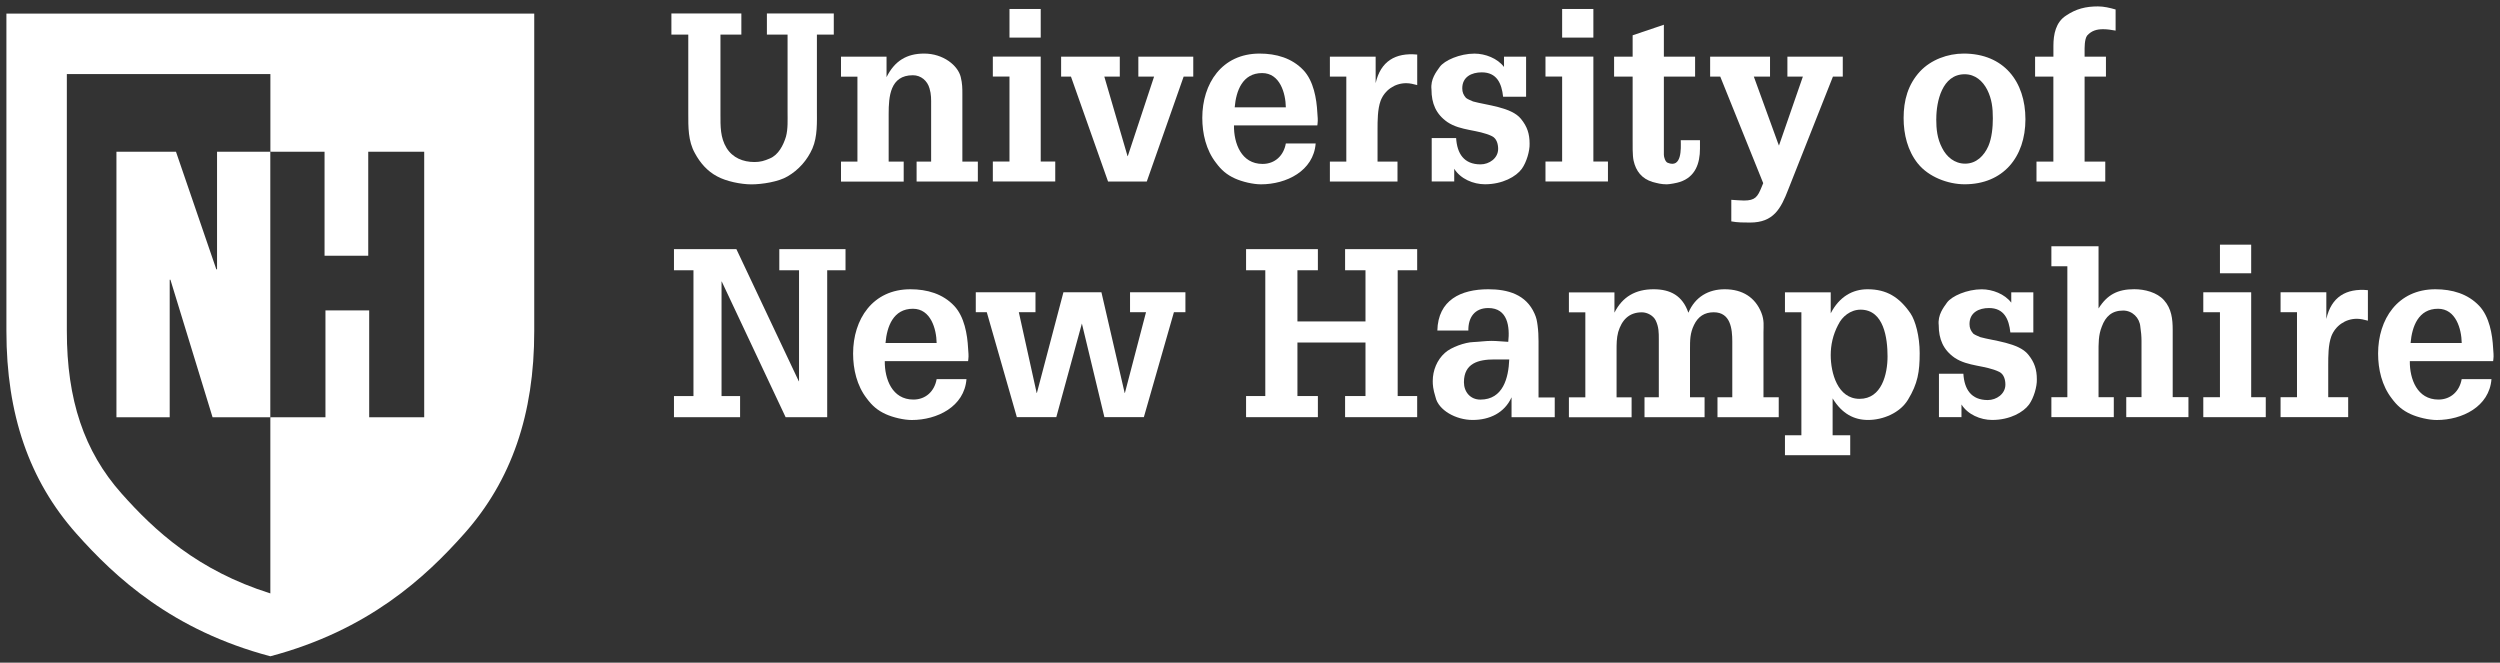 <?xml version="1.0" encoding="UTF-8"?>
<svg xmlns="http://www.w3.org/2000/svg" version="1.1" xmlns:cc="http://creativecommons.org/ns#" xmlns:dc="http://purl.org/dc/elements/1.1/" xmlns:inkscape="http://www.inkscape.org/namespaces/inkscape" xmlns:rdf="http://www.w3.org/1999/02/22-rdf-syntax-ns#" xmlns:sodipodi="http://sodipodi.sourceforge.net/DTD/sodipodi-0.dtd" xmlns:svg="http://www.w3.org/2000/svg" viewBox="0 0 553.92 146.83">
  <rect x="0" y="0" width="553.92" height="146.83" fill="#333333" stroke="none"/>
  <!-- Generator: Adobe Illustrator 29.6.0, SVG Export Plug-In . SVG Version: 2.1.1 Build 207)  -->
  <defs>
    <style>
      .st0 {
        fill: #fff;
      }
    </style>
  </defs>
  <g id="svg1629" inkscape:version="0.92.0 r15299" sodipodi:docname="university of new hampshire.svg">
    <sodipodi:namedview id="base" bordercolor="#666666" borderopacity="1.0" fit-margin-bottom="0" fit-margin-left="0" fit-margin-right="0" fit-margin-top="0" inkscape:current-layer="layer1" inkscape:cx="367.38868" inkscape:cy="96.000076" inkscape:document-units="mm" inkscape:pageopacity="0.0" inkscape:pageshadow="2" inkscape:window-height="744" inkscape:window-maximized="1" inkscape:window-width="1280" inkscape:window-x="-4" inkscape:window-y="-4" inkscape:zoom="1.220778" pagecolor="#ffffff" showgrid="false"/>
    <g id="layer1" inkscape:groupmode="layer" inkscape:label="Layer 1">
      <path id="path1300" class="st0" d="M148.76,2.98h15.5v4.68h-4.63v17.68c0,2.65-.05,5.15,1.35,7.44,1.35,2.18,3.64,3.12,6.19,3.12,1.3,0,2.18-.26,3.38-.78,1.93-.78,3.02-2.96,3.59-4.83.47-1.72.36-3.74.36-5.46V7.66h-4.58V2.98h14.82v4.68h-3.74v16.54c0,2.81.16,6.03-.99,8.69-1.14,2.6-3.07,4.78-5.51,6.19-1.98,1.2-5.67,1.77-8.01,1.77s-5.62-.68-7.59-1.77c-2.18-1.14-3.8-3.02-4.94-5.15-1.51-2.7-1.46-5.77-1.46-8.79V7.66h-3.74V2.98" inkscape:connector-curvature="0"/>
      <path id="path1302" class="st0" d="M196.44,17.07c1.77-3.54,4.42-5.2,8.32-5.2,4.26,0,7.49,2.65,8.11,5.2.36,1.46.36,2.55.36,3.75v14.98h3.43v4.42h-13.57v-4.42h3.22v-12.43c0-1.35.05-2.44-.36-3.79-.47-1.67-1.87-2.91-3.69-2.91-5.05,0-5.36,4.73-5.36,8.58v10.56h3.33v4.42h-13.89v-4.42h3.64v-18.83h-3.64v-4.42h10.09v4.52" inkscape:connector-curvature="0"/>
      <path id="path1304" class="st0" d="M223.67,1.99h6.92v6.34h-6.92V1.99ZM219.98,40.21v-4.42h3.69v-18.83h-3.69v-4.42h10.61v23.25h3.22v4.42h-13.83" inkscape:connector-curvature="0"/>
      <path id="path1306" class="st0" d="M235.11,12.55h13v4.42h-3.43l5.15,17.63h.05l5.83-17.63h-3.49v-4.42h12.17v4.42h-2.13l-8.17,23.25h-8.58l-8.22-23.25h-2.18v-4.42" inkscape:connector-curvature="0"/>
      <path id="path1308" class="st0" d="M284.9,23.78c-.05-3.12-1.3-7.59-5.25-7.59-4.37,0-5.77,3.95-6.08,7.59h11.34ZM273.41,27.79c-.05,3.95,1.61,8.53,6.34,8.53,2.76,0,4.68-1.87,5.15-4.53h6.61c-.47,6.09-6.5,9.05-12.12,9.05-1.77,0-4.16-.57-5.77-1.3-1.82-.83-3.02-1.87-4.21-3.49-2.18-2.81-3.02-6.45-3.02-9.93,0-7.59,4.32-14.25,12.69-14.25,3.69,0,7.18.99,9.73,3.69,2.24,2.39,2.91,6.29,3.07,9.41.05.83.16,1.61.05,2.39,0,.15-.05.26-.05.42h-18.46" inkscape:connector-curvature="0"/>
      <path id="path1310" class="st0" d="M304.8,18.43c1.09-4.84,4.37-6.81,9.21-6.34v6.76c-.78-.21-1.61-.42-2.44-.42-2.55,0-4.78,1.56-5.67,3.9-.68,1.87-.68,4.42-.68,6.34v7.13h4.42v4.42h-14.98v-4.42h3.64v-18.83h-3.64v-4.42h10.14v5.88" inkscape:connector-curvature="0"/>
      <path id="path1312" class="st0" d="M333.04,21.44c-.31-2.97-1.4-5.41-4.73-5.41-2.24,0-4.32.99-4.32,3.54,0,.88.26,1.46.83,2.13.47.36,1.04.52,1.56.78,2.96.83,8.53,1.25,10.61,3.85,1.4,1.71,1.92,3.33,1.92,5.51.05,1.61-.68,4.11-1.72,5.56-1.25,1.72-4.26,3.43-8.17,3.43-2.6,0-5.41-1.2-6.81-3.43v2.81h-4.99v-9.62h5.41c.21,3.43,1.72,5.83,5.41,5.83,1.92,0,3.9-1.35,3.9-3.43,0-1.04-.31-2.29-1.35-2.81-3.12-1.51-6.92-1.14-9.88-3.12-2.55-1.77-3.54-4.16-3.54-7.23-.26-2.29,1.09-3.95,1.82-4.99,1.04-1.46,4.47-2.96,7.7-2.96,2.39,0,5.1,1.04,6.55,2.96v-2.29h4.89v8.89h-5.1" inkscape:connector-curvature="0"/>
      <path id="path1314" class="st0" d="M346.12,1.99h6.92v6.34h-6.92V1.99ZM342.43,40.21v-4.42h3.69v-18.83h-3.69v-4.42h10.61v23.25h3.23v4.42h-13.83" inkscape:connector-curvature="0"/>
      <path id="path1316" class="st0" d="M376.66,32.93c0,3.28-1.04,6.29-4.47,7.39-.57.21-2.29.52-2.86.52-1.25,0-1.98-.21-3.17-.52-2.39-.73-3.69-2.39-4.21-4.73-.26-1.14-.21-3.59-.21-4.84v-13.78h-4.11v-4.42h4.11v-4.73l6.92-2.34v7.07h6.92v4.42h-6.92v17.32c0,.52.31,1.56.83,1.77,3.17,1.3,2.96-3.12,2.91-4.99h4.26v1.87" inkscape:connector-curvature="0"/>
      <path id="path1318" class="st0" d="M378.92,12.55h13.26v4.42h-3.59l5.31,14.61.26.68,5.3-15.29h-3.43v-4.42h12.27v4.42h-2.18l-9.88,24.96c-1.66,4.32-3.28,7.38-8.48,7.38-1.4,0-2.81,0-4.16-.26v-4.78c.94.05,1.87.16,2.81.16,2.5,0,3.02-.83,3.9-2.97l.36-.88-9.52-23.61h-2.24v-4.42" inkscape:connector-curvature="0"/>
      <path id="path1320" class="st0" d="M429.01,26.33c0,2.29.21,4.37,1.3,6.45.99,1.98,2.76,3.48,5.1,3.48,2.5,0,4.21-1.77,5.15-3.9.78-1.82.99-4.21.99-6.14,0-2.29-.21-4.26-1.25-6.34-.99-1.93-2.65-3.43-4.99-3.43-4.99,0-6.29,6.03-6.29,9.88ZM424.95,36.26c-2.29-2.86-3.17-6.5-3.17-10.09,0-3.9.94-7.43,3.64-10.35,2.44-2.6,6.14-3.95,9.67-3.95,8.89,0,13.68,6.19,13.68,14.56s-4.94,14.4-13.47,14.4c-3.74,0-8.01-1.66-10.35-4.58" inkscape:connector-curvature="0"/>
      <path id="path1322" class="st0" d="M450.91,16.97v-4.42h4.06v-2.39c0-2.55.52-5.25,2.81-6.71,2.24-1.51,4.37-2.03,7.07-2.03,1.3,0,2.6.31,3.9.68v4.68c-.94-.16-1.82-.31-2.76-.31-1.4,0-2.55.31-3.54,1.4-.62.83-.57,2.76-.57,3.64v1.04h4.73v4.42h-4.73v18.83h4.58v4.42h-15.24v-4.42h3.74v-18.83h-4.06" inkscape:connector-curvature="0"/>
      <path id="path1324" class="st0" d="M149.33,92.43v-4.68h4.32v-27.87h-4.32v-4.68h13.83l13.83,29.28h.05v-24.6h-4.37v-4.68h14.67v4.68h-4.06v32.56h-9.21l-14.15-30.06h-.05v25.38h4.11v4.68h-14.67" inkscape:connector-curvature="0"/>
      <path id="path1326" class="st0" d="M207.53,76c-.05-3.12-1.3-7.59-5.25-7.59-4.37,0-5.77,3.95-6.08,7.59h11.34ZM196.04,80c-.05,3.95,1.61,8.53,6.34,8.53,2.76,0,4.68-1.87,5.15-4.52h6.61c-.47,6.09-6.5,9.05-12.12,9.05-1.77,0-4.16-.57-5.77-1.3-1.82-.83-3.02-1.87-4.21-3.49-2.18-2.81-3.02-6.45-3.02-9.93,0-7.59,4.32-14.25,12.69-14.25,3.69,0,7.18.99,9.72,3.69,2.24,2.39,2.91,6.29,3.07,9.42.05.83.16,1.61.05,2.39,0,.16-.05.26-.05.42h-18.46" inkscape:connector-curvature="0"/>
      <path id="path1328" class="st0" d="M229.43,64.76v4.42h-3.69l3.95,17.89h.05l5.88-22.31h8.42l5.15,22.31h.05l4.68-17.89h-3.54v-4.42h12.27v4.42h-2.55l-6.66,23.25h-8.74l-4.99-20.75-5.67,20.75h-8.74l-6.66-23.25h-2.44v-4.42h13.21" inkscape:connector-curvature="0"/>
      <path id="path1330" class="st0" d="M276.09,92.43v-4.68h4.26v-27.87h-4.26v-4.68h15.91v4.68h-4.53v11.34h15.08v-11.34h-4.52v-4.68h15.97v4.68h-4.32v27.87h4.32v4.68h-15.97v-4.68h4.52v-11.86h-15.08v11.86h4.53v4.68h-15.91" inkscape:connector-curvature="0"/>
      <path id="path1332" class="st0" d="M331.12,79.64c-3.54,0-6.76.83-6.76,5.05,0,2.13,1.4,3.85,3.64,3.85,5.05,0,6.24-4.84,6.4-8.89h-3.28ZM334.92,88.01c-1.56,3.48-4.89,5.04-8.63,5.04s-7.59-2.19-8.22-5.04c-.57-1.82-.62-2.76-.62-3.59,0-2.34.94-4.68,2.7-6.24,1.35-1.25,4.47-2.34,6.29-2.39,1.3-.05,2.7-.26,4-.26s2.5.16,3.74.21c.37-3.33-.1-7.49-4.42-7.49-3.02,0-4.47,2.08-4.42,4.99h-6.87c.16-6.76,5.2-9.15,11.29-9.15,4.32,0,8.37,1.14,10.25,5.41.42.94.52,1.51.67,2.6.16,1.19.21,2.34.21,3.54v12.43h3.59v4.37h-9.57v-4.42" inkscape:connector-curvature="0"/>
      <path id="path1334" class="st0" d="M357.7,69.29c1.77-3.54,4.68-5.2,8.69-5.2,3.69,0,6.4,1.4,7.7,5.2,1.51-3.54,4.47-5.2,8.06-5.2,3.95,0,6.76,1.82,8.11,5.2.68,1.71.47,2.96.47,4.32v14.41h3.38v4.42h-13.57v-4.42h3.28v-12.33c0-2.81-.37-6.5-4.11-6.5-2.03,0-3.48.94-4.37,2.81-.89,1.82-.89,3.38-.89,5.36v10.66h3.23v4.42h-13.31v-4.42h3.17v-12.79c0-1.56,0-2.76-.68-4.21-.52-1.09-1.87-1.82-3.07-1.82-2.91,0-4.47,1.77-5.25,4.37-.36,1.35-.36,2.65-.36,4.06v10.4h3.33v4.42h-13.89v-4.42h3.64v-18.83h-3.64v-4.42h10.09v4.52" inkscape:connector-curvature="0"/>
      <path id="path1336" class="st0" d="M407.29,71.94c-1.2,2.29-1.66,4.53-1.66,6.76,0,3.9,1.51,9.67,6.4,9.67s6.19-5.46,6.19-9.41-.78-10.35-5.98-10.35c-2.24,0-4.11,1.56-4.94,3.33ZM405.62,69.44c1.92-3.74,4.89-5.35,8.17-5.35,4.21,0,7.02,1.72,9.52,5.35,1.09,1.62,2.03,5.05,2.03,8.79,0,4.16-.42,6.76-2.6,10.35-1.77,2.91-5.51,4.47-8.84,4.47-3.07,0-5.77-1.35-7.85-4.78v8.17h3.9v4.42h-14.46v-4.42h3.64v-27.25h-3.64v-4.42h10.14v4.68" inkscape:connector-curvature="0"/>
      <path id="path1338" class="st0" d="M445.43,73.66c-.31-2.97-1.41-5.41-4.73-5.41-2.24,0-4.32.99-4.32,3.54,0,.88.26,1.46.83,2.13.47.36,1.04.52,1.56.78,2.97.83,8.53,1.25,10.61,3.85,1.4,1.71,1.92,3.33,1.92,5.51.05,1.61-.68,4.11-1.72,5.56-1.25,1.72-4.26,3.43-8.17,3.43-2.6,0-5.41-1.2-6.81-3.43v2.81h-4.99v-9.62h5.41c.21,3.43,1.72,5.83,5.41,5.83,1.92,0,3.9-1.35,3.9-3.43,0-1.04-.31-2.29-1.35-2.81-3.12-1.51-6.92-1.15-9.88-3.12-2.55-1.77-3.54-4.16-3.54-7.23-.26-2.29,1.09-3.95,1.82-4.99,1.04-1.46,4.47-2.96,7.7-2.96,2.39,0,5.1,1.04,6.55,2.96v-2.29h4.89v8.89h-5.1" inkscape:connector-curvature="0"/>
      <path id="path1340" class="st0" d="M454.52,92.43v-4.42h3.54v-29.02h-3.54v-4.42h10.45v13.78c1.92-3.07,4.26-4.27,7.91-4.27,2.29,0,5.04.68,6.6,2.44,1.66,1.87,1.92,4.16,1.92,6.55v14.93h3.49v4.42h-13.78v-4.42h3.38v-12.43c0-1.04-.1-2.13-.26-3.17-.16-1.98-1.77-3.59-3.8-3.59-2.5,0-3.9,1.3-4.73,3.54-.78,1.92-.73,3.85-.73,5.88v9.78h3.38v4.42h-13.83" inkscape:connector-curvature="0"/>
      <path id="path1342" class="st0" d="M491.87,54.21h6.92v6.34h-6.92v-6.34ZM488.18,92.43v-4.42h3.69v-18.83h-3.69v-4.42h10.61v23.25h3.23v4.42h-13.83" inkscape:connector-curvature="0"/>
      <path id="path1352" class="st0" d="M515.45,70.64c1.09-4.84,4.37-6.81,9.2-6.35v6.76c-.78-.21-1.61-.42-2.44-.42-2.55,0-4.78,1.56-5.67,3.9-.68,1.87-.68,4.42-.68,6.34v7.13h4.42v4.42h-14.98v-4.42h3.64v-18.83h-3.64v-4.42h10.14v5.88" inkscape:connector-curvature="0"/>
      <path id="path1354" class="st0" d="M545.44,76c-.05-3.12-1.3-7.59-5.25-7.59-4.37,0-5.77,3.95-6.08,7.59h11.34ZM533.94,80c-.05,3.95,1.61,8.53,6.34,8.53,2.76,0,4.68-1.87,5.15-4.52h6.6c-.47,6.09-6.5,9.05-12.12,9.05-1.77,0-4.16-.57-5.77-1.3-1.82-.83-3.02-1.87-4.21-3.49-2.18-2.81-3.02-6.45-3.02-9.93,0-7.59,4.32-14.25,12.69-14.25,3.69,0,7.18.99,9.73,3.69,2.24,2.39,2.91,6.29,3.07,9.42.05.83.16,1.61.05,2.39,0,.16-.05.26-.05.42h-18.46" inkscape:connector-curvature="0"/>
      <path id="path1368" class="st0" d="M25.8,92.46v-58.84h13.19l8.94,26.06h.16v-26.06h11.8v58.84h-12.79l-9.34-30.48h-.16v30.48h-11.8" inkscape:connector-curvature="0"/>
      <path class="st0" d="M59.9,3.02H1.42v70.32c-.01,18.45,5.05,33.12,15.47,44.86,8.65,9.74,21.28,21.45,43.01,27.21,21.72-5.76,34.35-17.47,43-27.21,10.42-11.74,15.49-26.41,15.47-44.86V3.02h-58.47ZM93.99,92.46h-12.19v-23.69h-9.69v23.69h-12.21v39.02c-16.08-5.05-25.68-13.92-33-22.17h0c-8.26-9.3-12.1-20.73-12.09-35.96V16.41h45.1v17.21h12v23.05h9.68v-23.05h12.4v58.84Z"/>
    </g>
  </g>
</svg>